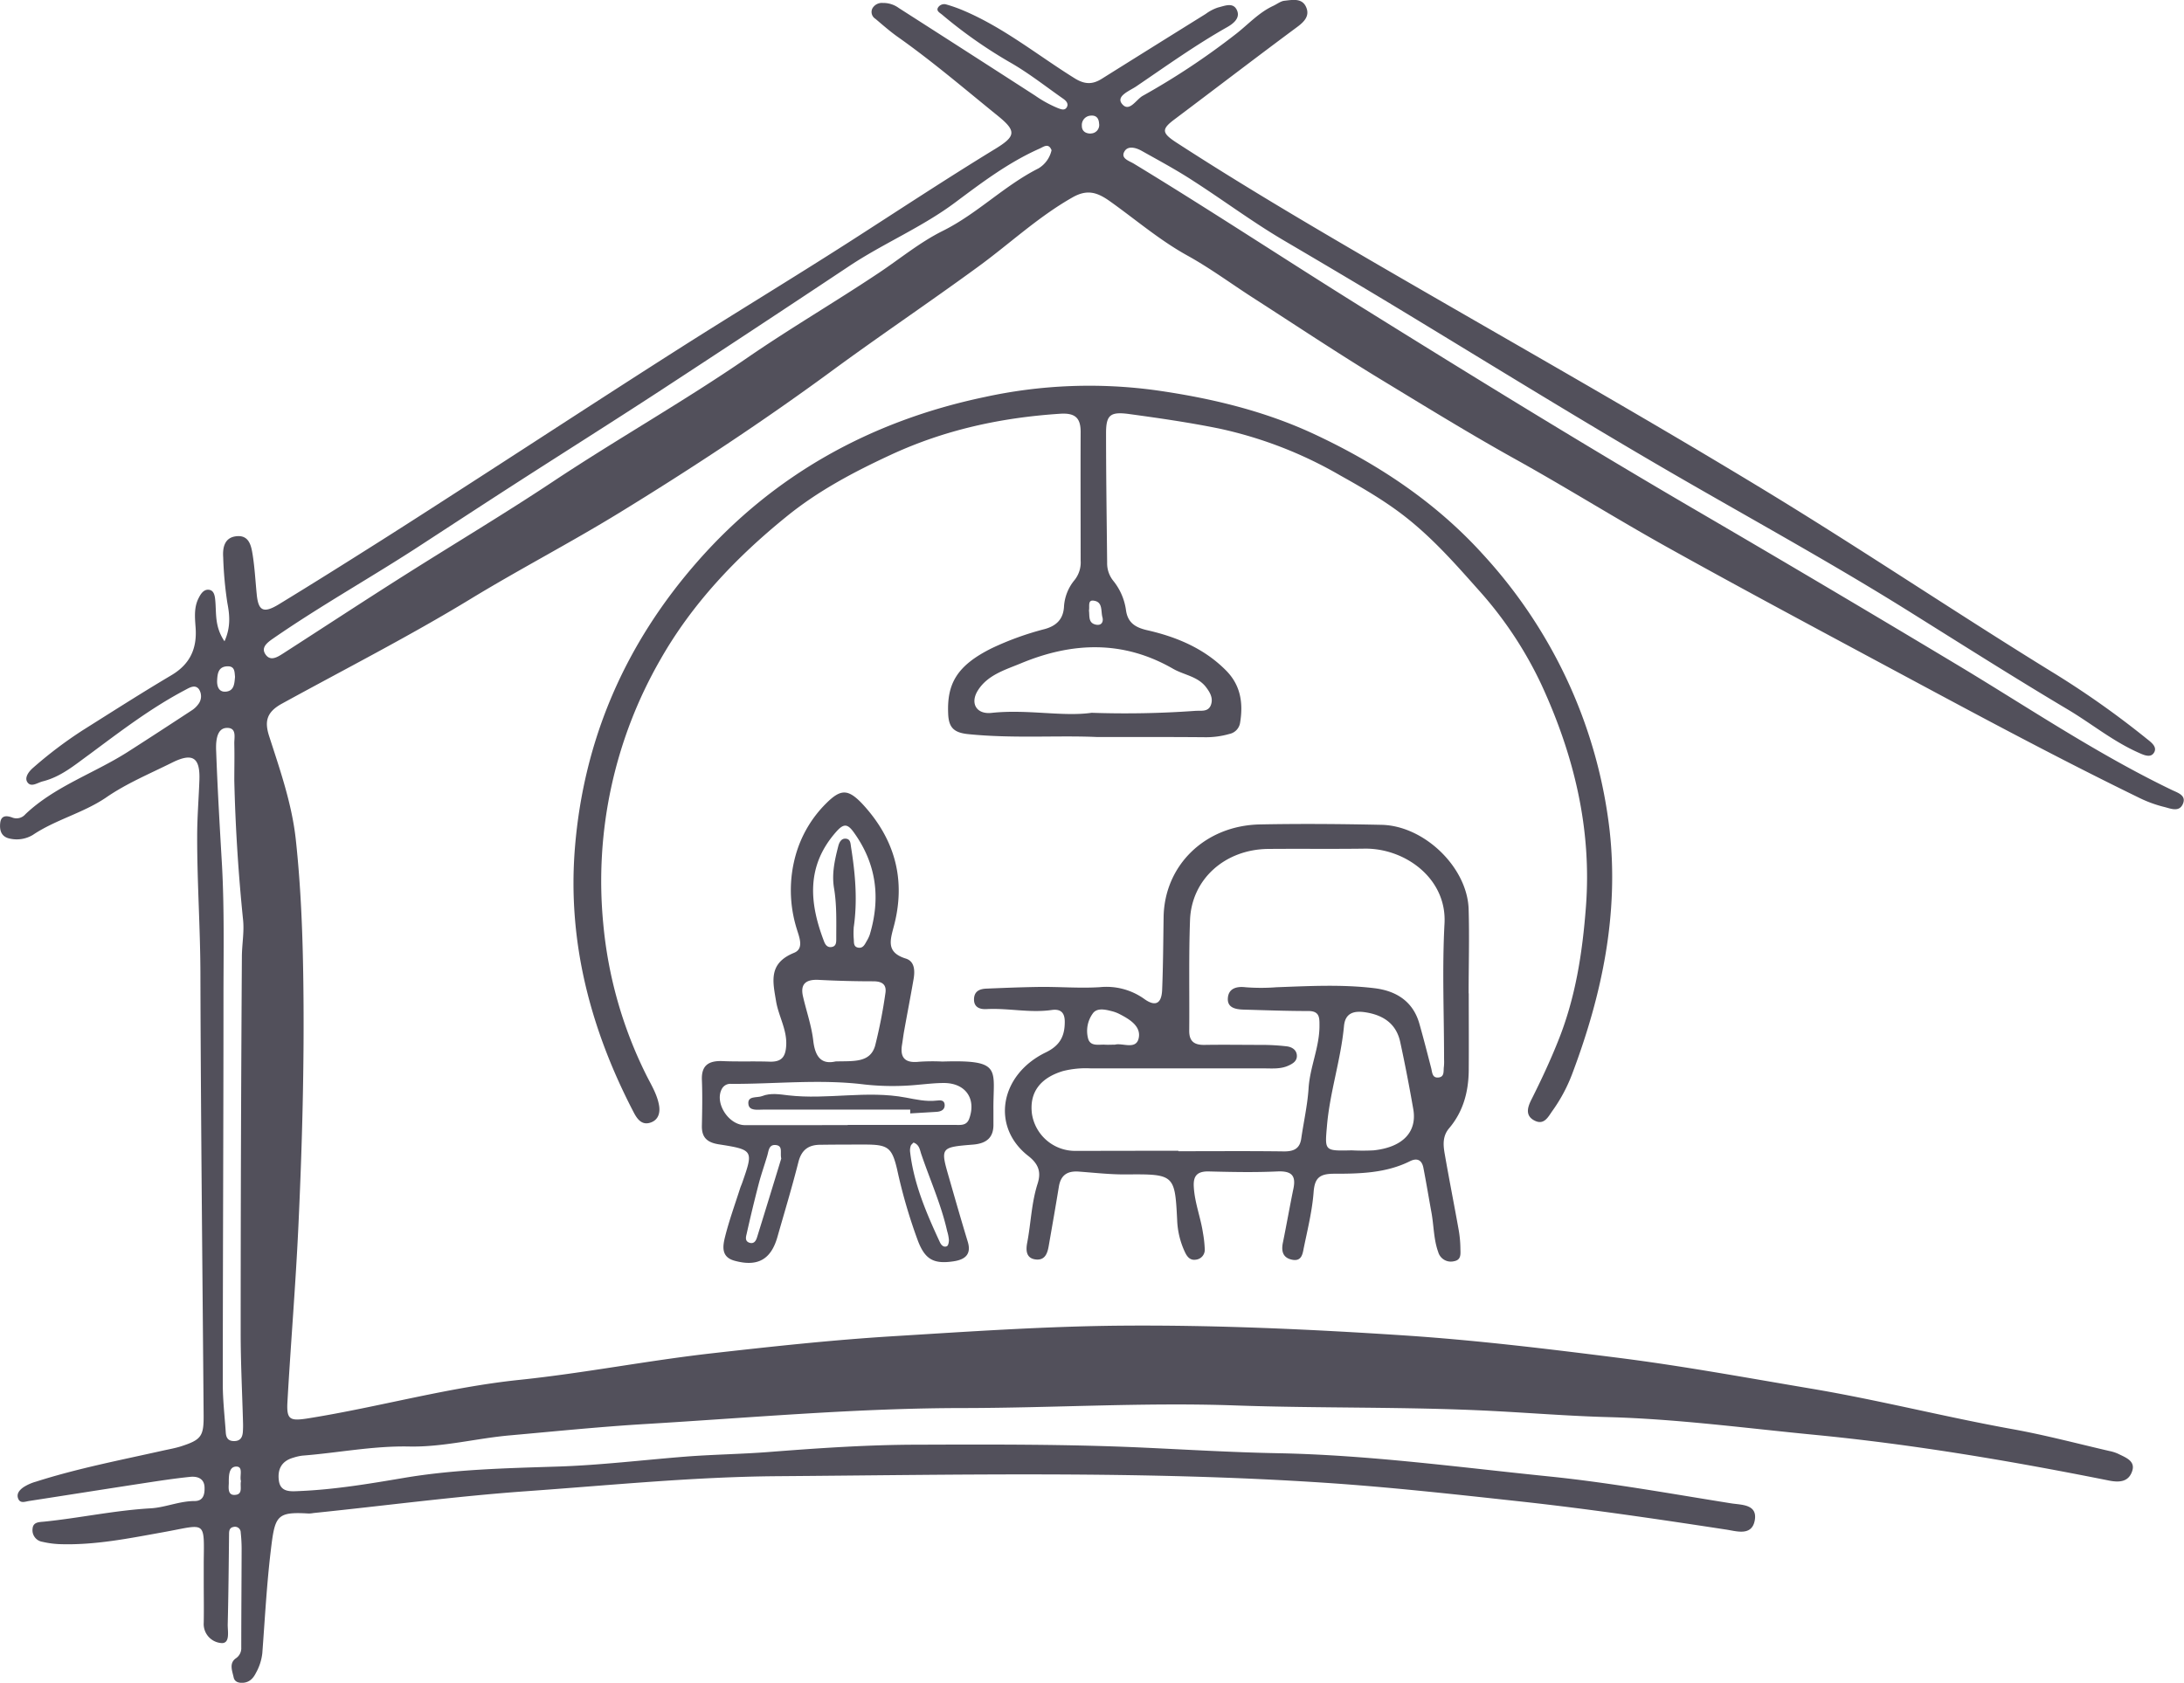 <svg id="Слой_1" data-name="Слой 1" xmlns="http://www.w3.org/2000/svg" viewBox="0 0 599.45 462"><defs><style>.cls-1{fill:#52505b;}</style></defs><path class="cls-1" d="M61.89,244c1.78-3.95,1.4-7.32.78-10.56a103.45,103.45,0,0,1-1.14-12.52c-.17-2.48.27-5.28,3.39-5.73,3.72-.54,4.3,2.56,4.7,5.08.57,3.59.76,7.25,1.12,10.88.44,4.5,1.85,5.25,6,2.74,9.35-5.7,18.61-11.52,27.85-17.37,9-5.7,17.94-11.49,26.9-17.27,18.25-11.78,36.43-23.66,54.75-35.33,15.61-9.94,31.47-19.53,47.05-29.51,13.34-8.56,26.55-17.29,40.09-25.56,5.7-3.47,5.93-4.9.9-9-9.09-7.36-18-15-27.56-21.75-2.16-1.53-4.16-3.29-6.18-5a2.2,2.2,0,0,1-.8-2.89,3,3,0,0,1,2.83-1.46,7.19,7.19,0,0,1,4.38,1.38q18.75,12,37.44,24.06a32.61,32.61,0,0,0,6.27,3.44c.81.3,1.74.69,2.32-.1.71-1,0-1.84-.8-2.42-4.93-3.44-9.66-7.21-14.9-10.17a128.9,128.9,0,0,1-18.46-13c-.61-.5-1.62-1-1.1-1.9a2,2,0,0,1,2.23-.89A40.71,40.71,0,0,1,265.1,71c11,4.75,20.14,12.22,30.14,18.44,2.73,1.7,4.88,1.73,7.41.15q14.27-8.94,28.56-17.83A12.06,12.06,0,0,1,334.57,70c1.82-.43,4.25-1.58,5.25.84.84,2-.87,3.49-2.67,4.52-8.7,4.92-16.78,10.7-25,16.29-1.79,1.22-5.65,2.64-3.93,4.8,2,2.49,3.87-1.21,5.75-2.23a199.48,199.48,0,0,0,25.19-16.69c3.54-2.68,6.46-6.08,10.62-8,1-.47,2-1.27,3-1.38,2.19-.23,4.88-.85,6,1.77,1,2.31-.41,3.91-2.46,5.42-11.33,8.4-22.54,17-33.79,25.45-3.49,2.64-3.4,3.66.64,6.29,17.65,11.45,35.8,22.16,54,32.76,35.59,20.69,71.49,40.88,106.66,62.22,26.89,16.32,52.9,33.87,79.67,50.36a246.51,246.51,0,0,1,26,18.35c1.27,1,3.11,2.34,1.85,4-1,1.33-2.94.33-4.33-.29-7-3.15-12.85-8-19.36-11.85-14.6-8.69-28.93-17.78-43.32-26.78-21.53-13.47-43.88-25.68-65.87-38.44-24.29-14.11-48.14-28.85-72.13-43.4-11.25-6.83-22.62-13.55-34-20.24-8.45-5-16.3-10.86-24.54-16.16-4.59-3-9.4-5.58-14.18-8.26-1.49-.84-3.68-1.48-4.66.07-1.27,2,1.21,2.66,2.51,3.45,21,12.76,41.43,26.25,62.24,39.22,31.07,19.35,62.24,38.56,93.9,57q34.55,20.18,68.84,40.76c19.86,11.87,39,24.9,60,35,1.6.76,3.91,1.45,3,3.71-1,2.52-3.51,1.31-5.22.91a34.27,34.27,0,0,1-7.14-2.66c-24.82-12.1-49-25.24-73.32-38.28-18.71-10.05-37.44-20.08-56-30.43-14-7.81-27.57-16.31-41.58-24.1-12.42-6.9-24.48-14.34-36.59-21.69s-23.65-15.06-35.44-22.64c-6-3.86-11.74-8.12-18-11.58-7.69-4.26-14.22-9.91-21.28-14.92-3.55-2.52-6.29-3.31-10.31-1-9.49,5.4-17.29,12.79-26,19.12-13.44,9.82-27.29,19.12-40.7,29-18.61,13.64-37.9,26.34-57.63,38.44-13.38,8.2-27.39,15.48-40.8,23.64C112.67,242.59,95,251.6,77.64,261.13c-4.33,2.38-4.77,5-3.47,9,3,9.3,6.23,18.55,7.29,28.32,1.41,13,1.9,26.14,2.07,39.25.29,22.33-.32,44.63-1.36,66.92-.75,16.05-2.09,32.08-3,48.12-.3,5.08.69,5.4,5.92,4.56,19.34-3.11,38.18-8.49,57.78-10.53,17.67-1.84,35.15-5.3,52.81-7.29,16.52-1.87,33.07-3.67,49.72-4.69,20.9-1.28,41.8-2.73,62.75-2.9,26.08-.2,52.11,1,78.15,2.72,19.35,1.3,38.55,3.63,57.71,6.05,17.9,2.25,35.68,5.54,53.49,8.54,18.53,3.12,36.68,7.77,55.14,11.1,8.94,1.61,17.73,3.95,26.59,6a11,11,0,0,1,2.42.77c2.11,1.05,4.91,2,3.78,4.94-1,2.71-3.34,3-6.33,2.4-26.76-5.35-53.64-9.92-80.89-12.56-18.82-1.82-37.59-4.34-56.51-4.85-10.69-.29-21.32-1.15-32-1.7-23.49-1.2-47-.68-70.51-1.51-24.8-.87-49.59.69-74.39.72-29.22,0-58.33,2.65-87.46,4.39-12.33.74-24.68,2-37,3.1-9.27.81-18.4,3.26-27.75,3.07-9.9-.21-19.52,1.74-29.29,2.5a12.79,12.79,0,0,0-2.49.56c-3.33.93-4.4,3.28-4,6.28.43,3.27,3.22,3,5.61,2.89,9.67-.4,19.19-2,28.7-3.61,14-2.37,28.17-2.66,42.35-3.12,11.66-.38,23.27-1.8,34.9-2.72,7.67-.6,15.37-.68,23-1.28,13.62-1.06,27.3-2,41-2,20.33-.07,40.68-.14,61,.77,12.52.57,25,1.33,37.57,1.57,24.95.47,49.62,3.84,74.36,6.36,16.81,1.71,33.48,4.75,50.17,7.41,2.76.44,7.27.2,6.43,4.7-.81,4.35-5,2.93-7.75,2.51-18.84-2.88-37.68-5.67-56.63-7.74-17.82-1.94-35.65-3.93-53.54-5.12-50.11-3.33-100.32-2.18-150.49-1.81-22.93.18-45.74,2.49-68.58,4.11-19.57,1.39-39,4-58.57,6a9.14,9.14,0,0,1-1.27.14c-9-.54-9.34.57-10.51,10.45-1.1,9.26-1.59,18.59-2.29,27.89a14.23,14.23,0,0,1-1.74,5.39c-.77,1.55-1.85,2.73-3.86,2.75-1.11,0-2-.37-2.26-1.45-.38-1.8-1.32-3.88.55-5.25a3.32,3.32,0,0,0,1.53-3c0-9,.08-18.07.1-27.11a41.48,41.48,0,0,0-.25-4.45,1.57,1.57,0,0,0-2-1.53c-1,.18-1.19.93-1.2,1.83-.09,8.35-.16,16.71-.37,25.05,0,1.82.65,5-1.58,5a5.24,5.24,0,0,1-5-5.61c.07-3.78,0-7.57,0-11.36,0-1.76,0-3.52,0-5.28.13-11.77.67-10.3-11.26-8.17-9.35,1.68-18.72,3.59-28.35,3.25a24.92,24.92,0,0,1-4.63-.63,3.22,3.22,0,0,1-2.74-3.61c.15-1.89,1.88-1.8,3.24-1.94,9.75-1,19.34-3.09,29.18-3.65,4-.23,7.88-2,12.05-2,2.47,0,2.8-1.93,2.73-3.82-.1-2.36-1.92-3-3.85-2.83-4.52.46-9,1.16-13.52,1.85-10.26,1.57-20.51,3.2-30.77,4.78-1.06.16-2.43.78-3-.62s.42-2.43,1.42-3.14a12.53,12.53,0,0,1,3.45-1.54c11.35-3.63,23.08-5.89,34.72-8.5,1.66-.37,3.35-.66,5-1.17,5.64-1.81,6.35-2.77,6.3-8.57-.31-40.17-.77-80.34-.88-120.51,0-12.86-.92-25.68-.89-38.52,0-5.12.43-10.24.61-15.36.22-6.18-1.83-7.6-7.51-4.77-6.16,3.07-12.6,5.74-18.24,9.67C23,291.18,15.48,293,9.3,297.15a8.56,8.56,0,0,1-6.2,1.05c-2.45-.45-3-2.21-2.77-4.32s1.73-2.11,3.42-1.45a3.19,3.19,0,0,0,3.48-.94c8-7.62,18.76-11.19,28-17.05,5.9-3.77,11.76-7.6,17.62-11.44a6.69,6.69,0,0,0,1.82-1.69,3.54,3.54,0,0,0,.17-4.2c-1.08-1.34-2.6-.35-3.83.3-9.46,5-17.83,11.43-26.32,17.73C20.73,278,17,281.2,12,282.46c-1.46.36-3.18,1.75-4.22.22-.86-1.28.42-2.95,1.54-3.92A115.53,115.53,0,0,1,23,268.41c8.07-5.08,16.1-10.22,24.31-15.09,5.25-3.11,7.05-7.47,6.65-13.06-.19-2.68-.49-5.46.77-8,.57-1.15,1.45-2.71,3.07-2.37,1.32.28,1.47,1.89,1.57,3.05C59.68,236.39,59.17,240,61.89,244Zm227-134.83c-.82-2.08-2.18-.92-3.33-.41-8.46,3.76-15.71,9.24-23,14.68-9.09,6.83-19.73,11.26-29.17,17.53q-26,17.3-52.2,34.42c-13.12,8.56-26.4,16.92-39.58,25.41-8.35,5.38-16.66,10.82-25,16.25C103,226,88.57,234,75.13,243.31c-1.56,1.09-3.26,2.42-2,4.27,1.34,2,3.26.78,4.81-.21,11.42-7.35,22.77-14.81,34.26-22.07,13.27-8.38,26.77-16.46,39.81-25.12,17.6-11.69,36.08-22.11,53.47-34.08,11.75-8.08,24.14-15.32,36-23.24,5.82-3.88,11.26-8.4,17.53-11.52,9.54-4.74,16.84-12.4,26.31-17.18A7.8,7.8,0,0,0,288.9,109.15ZM64.58,282.28c0-3.38.08-6.76,0-10.13-.05-1.62.69-4.19-1.68-4.36-2.56-.19-3.15,2.22-3.3,4.35a19.64,19.64,0,0,0,0,2c.38,10.5,1,21,1.61,31.49.64,11.86.41,23.78.4,35.67,0,35.53-.18,71.06-.19,106.59,0,4.45.52,8.9.82,13.35.09,1.35.59,2.35,2.29,2.34s2.23-1,2.38-2.32a24.31,24.31,0,0,0,.06-2.83c-.22-8.24-.65-16.48-.64-24.72q0-51.49.33-103c0-3.37.66-6.78.34-10.1C65.7,307.88,64.88,295.1,64.58,282.28Zm.2-28.52c-.15-1.3,0-2.94-2.06-2.89-2.53.06-2.75,2-2.85,3.79-.09,1.52.34,3.32,2.35,3.17C64.6,257.64,64.6,255.53,64.78,253.76Zm1.63,220.82c-.45-1.4.76-4.06-1.34-4s-2,2.84-2,4.64c-.07,1.27-.27,3.22,1.59,3.14C67.11,478.29,66.07,476,66.41,474.58Zm233.23-370a2.32,2.32,0,0,0,2.3-2.73c-.08-1.37-.72-2.32-2.32-2.16a2.57,2.57,0,0,0-2.41,2.77C297.19,103.86,298.14,104.61,299.64,104.61Z" transform="translate(-0.27 -67.94)"/><path class="cls-1" d="M301.3,270.28c-10.8-.48-23.06.46-35.3-.79-4-.41-5.32-1.88-5.48-5.55-.36-8.12,2.21-13.25,12.14-18.12A81.28,81.28,0,0,1,287,240.65c3.31-.91,5.06-2.78,5.3-6a12.6,12.6,0,0,1,2.93-7.49,7.76,7.76,0,0,0,1.65-5.33c0-11.77-.05-23.53,0-35.3,0-3.78-1.43-5.27-5.61-5-16.2,1.06-31.58,4.38-46.38,11.22-10.35,4.79-20.16,10-28.86,17.1C202.28,221,190.24,233.69,181.54,249a121.94,121.94,0,0,0-15.7,72.45,116.89,116.89,0,0,0,11.66,41.32c1.38,2.81,3.12,5.5,3.66,8.63.35,2-.15,4-2.32,4.73-2.4.84-3.68-1-4.57-2.67-12-23-18.3-47.18-16.19-72.88,2.42-29.54,13.7-55.82,33.77-78.63,20.76-23.6,47.33-38.43,78.65-45a134.59,134.59,0,0,1,47.12-1.85c15.23,2.17,29.89,5.7,43.61,12.14,17.48,8.2,33.24,18.71,46.1,32.93a135.63,135.63,0,0,1,23.74,35.91,134.05,134.05,0,0,1,11,39.84c2.54,22.94-2.05,44.91-10.1,66.38a44.14,44.14,0,0,1-5.52,10.5c-1.25,1.73-2.36,4.29-5.21,2.67-2.58-1.47-1.48-4-.54-5.84,2.57-5.13,5-10.31,7.12-15.61,4.88-12,6.78-24.4,7.75-37.19,1.61-21.35-3.26-41.42-12.11-60.69A106.45,106.45,0,0,0,406,229.81c-6.06-6.82-12-13.56-19.27-19.4-5.85-4.7-12.26-8.4-18.7-12a114,114,0,0,0-33.11-12.81c-8.2-1.67-16.51-2.87-24.81-4-5.09-.68-6.24.29-6.26,5.15,0,11.9.18,23.8.3,35.7a7.65,7.65,0,0,0,1.68,4.94,16.38,16.38,0,0,1,3.51,8.18c.51,3.39,2.61,4.67,5.89,5.41,8.15,1.86,15.63,5.06,21.52,11,4.08,4.09,4.77,9,3.9,14.34a3.72,3.72,0,0,1-2.94,3.12,23.17,23.17,0,0,1-6.74.9C321.57,270.26,312.16,270.28,301.3,270.28Zm-1.41-6.65a268.64,268.64,0,0,0,28.34-.52c1.64-.14,3.64.4,4.4-1.62.67-1.82-.18-3.37-1.32-4.87-2.27-3-6.07-3.35-9.06-5.07-13.65-7.86-27.58-7.38-41.71-1.52-4.38,1.82-9.2,3.19-11.88,7.48-2.17,3.47-.43,6.6,3.76,6.15C282.23,262.6,292,264.77,299.89,263.63Zm-.73-28.1c.22,1.55-.28,3.51,2,3.92,1.53.27,2-.89,1.71-2-.49-1.67.17-4.23-2.35-4.59C298.72,232.54,299.4,234.5,299.16,235.53Z" transform="translate(-0.27 -67.94)"/><path class="cls-1" d="M403.4,340.68c0,7,.05,14.07,0,21.1-.06,5.81-1.46,11.28-5.38,15.91-1.83,2.16-1.64,4.56-1.23,6.95,1.2,6.92,2.57,13.82,3.81,20.75a31.63,31.63,0,0,1,.51,5.23c0,1.41.38,3.22-1.8,3.59a3.6,3.6,0,0,1-4.29-2.54c-1.26-3.48-1.19-7.18-1.84-10.77-.75-4.11-1.43-8.25-2.23-12.36-.39-2-1.6-2.84-3.7-1.79-6.54,3.26-13.73,3.44-20.82,3.43-4.08,0-5.32,1.26-5.61,5.06-.39,5.09-1.63,10.14-2.67,15.17-.33,1.6-.51,3.93-3.22,3.38s-3-2.55-2.52-4.79c1-4.91,1.86-9.84,2.87-14.74.72-3.49-.41-4.89-4.4-4.71-6.26.29-12.55.16-18.82,0-3.22-.07-4.29,1.24-4.13,4.15.22,4.37,1.88,8.45,2.52,12.73a31.62,31.62,0,0,1,.49,4.42,2.72,2.72,0,0,1-2.41,2.92c-1.53.26-2.36-.72-2.94-1.89a22.62,22.62,0,0,1-2.22-9c-.62-12.41-.78-12.63-13.83-12.51-4.43.05-8.8-.46-13.2-.78-3.41-.24-5,1.24-5.46,4.27-.87,5.34-1.81,10.67-2.74,16-.33,2-.94,4.09-3.46,3.87-3-.27-2.82-2.87-2.44-4.77,1-5.31,1.14-10.76,2.81-16,1-3.11.42-5.37-2.59-7.7-10.22-8-7.79-22.26,4.85-28.39,4-1.93,5.21-4.59,5.21-8.4,0-2.4-1-3.62-3.61-3.24-6,.86-11.9-.57-17.87-.25-1.87.1-3.46-.52-3.43-2.69s1.47-2.85,3.37-2.93c4.7-.2,9.4-.38,14.1-.46,5.69-.1,11.36.42,17.08.06a17.86,17.86,0,0,1,12.09,3.17c3.15,2.31,4.87,1.38,5-2.52.27-6.61.3-13.24.4-19.87.21-14.24,11.36-25.16,26.44-25.46,11.12-.22,22.25-.13,33.37.11,11.74.24,23.56,11.7,23.91,23.14.23,7.7,0,15.41,0,23.12Zm-79.7,43.19V384c9.69,0,19.39-.08,29.09.05,2.83,0,4.27-.94,4.64-3.55.66-4.55,1.69-9.07,2-13.64.35-6,3.08-11.53,3-17.54,0-2,0-3.79-3-3.81-6,0-11.91-.22-17.86-.39-2.3-.07-4.57-.56-4.27-3.33.28-2.61,2.57-3.08,4.83-2.81a55.08,55.08,0,0,0,8.52,0c9-.33,18-.82,26.91.27,6.14.75,10.61,3.78,12.29,9.74,1.14,4,2.19,8.11,3.24,12.18.3,1.16.26,2.77,2,2.59s1.32-1.82,1.49-2.95a13.73,13.73,0,0,0,.05-2c0-12.44-.55-24.91.12-37.33s-10.89-20.7-21.92-20.55c-8.84.12-17.68,0-26.52.08-11.84.14-21,8.32-21.41,19.54-.37,10.13-.13,20.28-.22,30.42,0,2.77,1.28,3.88,4.16,3.84,5.27-.09,10.55,0,15.82,0a59.59,59.59,0,0,1,6.82.4c1.45.19,2.73,1,2.75,2.63,0,1.44-1.13,2.12-2.3,2.65-2.15,1-4.48.77-6.74.77-15.83,0-31.66,0-47.48,0A25.46,25.46,0,0,0,292,362c-6.29,1.91-9.25,5.94-8.48,11.8a12,12,0,0,0,11.9,10.11C304.87,383.9,314.28,383.87,323.7,383.87Zm47.6-.11a56.59,56.59,0,0,0,6,0c7.93-.84,12-5,10.87-11.36-1.07-6.12-2.24-12.23-3.56-18.31-1-4.76-4.23-7.35-9.37-8.2-3.3-.55-5.74.1-6.08,3.74-.86,9.28-3.91,18.21-4.68,27.51C363.89,383.94,363.78,383.93,371.3,383.76Zm-65.06-29c2-.62,5.84,1.54,6.57-1.79s-2.61-5.29-5.55-6.77a10.08,10.08,0,0,0-2-.69c-1.82-.47-4-.9-5.09.73a8.16,8.16,0,0,0-1.22,6.92c.69,2.19,3,1.46,4.77,1.6C304.44,354.8,305.15,354.75,306.24,354.75Z" transform="translate(-0.27 -67.94)"/><path class="cls-1" d="M258.94,359.38c16.74-.53,13.87,2.13,14,13.43,0,1.22,0,2.43,0,3.65.11,3.66-1.76,5.41-5.59,5.72-9,.73-9,.79-6.58,9.15,1.68,5.87,3.36,11.73,5.14,17.57,1,3.38-.7,4.84-3.88,5.32-5.49.83-7.81-.52-9.75-5.45a144.89,144.89,0,0,1-5.8-19.89c-1.4-5.85-2.47-6.69-8.63-6.71-4.13,0-8.26,0-12.4.06-3.28,0-5.16,1.43-6,4.6-1.77,7-3.84,13.84-5.81,20.75-1.76,6.14-5.41,8.24-11.78,6.48-3.82-1.05-3.18-4.18-2.54-6.73,1.13-4.46,2.71-8.81,4.11-13.2.17-.52.4-1,.58-1.53,3.08-8.83,3.1-9-6.5-10.5-3.37-.54-4.66-2.07-4.59-5.14.09-4.19.17-8.39,0-12.58-.14-3.92,1.81-5.29,5.73-5.12,4.27.18,8.56,0,12.83.15,3.36.12,4.39-1.35,4.58-4.37.28-4.38-2.1-8.1-2.78-12.23-.88-5.34-2.2-10.38,4.94-13.28,2.84-1.15,1.38-4.4.72-6.63a35.61,35.61,0,0,1-.33-20,32.3,32.3,0,0,1,8.4-14.38c4-4,6-4,9.84,0,9.19,9.83,12.15,21.2,8.7,33.92-1,3.81-2,7,3.34,8.67,2.48.77,2.52,3.42,2.13,5.65-.8,4.66-1.71,9.31-2.55,14-.25,1.33-.4,2.67-.62,4-.56,3.43.69,5.11,4.62,4.68A55,55,0,0,1,258.94,359.38Zm-26,17.45v-.05q14.74,0,29.49,0c1.52,0,3.15.24,3.86-1.7,2-5.48-1-9.83-7-9.81-2.27,0-4.54.27-6.8.46a70.86,70.86,0,0,1-14.92-.05c-12.2-1.52-24.41-.12-36.62-.17a2.62,2.62,0,0,0-2.49,1.27c-2.2,3.79,1.7,10.05,6.29,10.06Zm-3.35-17.48c4.93-.14,9.5.45,10.88-4.32a138,138,0,0,0,2.8-14.28c.42-2.4-.73-3.41-3.34-3.4-5,0-9.95-.13-14.91-.39-3.57-.19-5.12,1.13-4.36,4.49.93,4.08,2.36,8.1,2.83,12.22C224,358.05,225.7,360.26,229.61,359.35Zm5-36.63a20.67,20.67,0,0,0,0,2.84c.13,1-.21,2.39,1.38,2.57,1.17.13,1.66-.88,2.12-1.72a9.78,9.78,0,0,0,.9-1.84c3-10,1.91-19.43-4.41-28.16-1.67-2.31-2.74-2.42-4.74-.17-8.36,9.39-7.44,19.59-3.39,30.16.37,1,1,1.77,2.2,1.51s1.15-1.41,1.15-2.35c0-4.59.16-9.2-.61-13.77-.67-4,.2-7.8,1.18-11.61.28-1.06.9-2.24,2.29-1.95,1.09.22,1.05,1.39,1.21,2.36C235.05,308,235.67,315.31,234.57,322.72ZM251,381.62c-.27.31-.64.56-.75.89a3.91,3.91,0,0,0-.19,1.59c1,8.81,4.47,16.87,8.18,24.87.34.74,1,1.52,1.92,1.11.4-.17.57-1.14.56-1.75a11.61,11.61,0,0,0-.47-2.36c-1.62-7.24-4.69-14.05-7.08-21.07C252.74,383.7,252.67,382.22,251,381.62Zm-36.29,4.43c-.39-1.68.55-3.55-1.54-3.75-1.89-.17-1.91,1.59-2.29,2.87-.76,2.59-1.67,5.14-2.35,7.74q-1.78,6.85-3.32,13.76c-.19.82-.55,2,.73,2.44s1.84-.56,2.11-1.45C210.33,400.33,212.57,393,214.69,386.05Z" transform="translate(-0.27 -67.94)"/><path class="cls-1" d="M250.1,372.58c-13.49,0-27,0-40.46,0-1.46,0-3.71.39-3.95-1.47-.32-2.44,2.39-1.69,3.77-2.25,2.32-.93,4.87-.47,7.18-.2,10.74,1.24,21.54-1.42,32.25.61,2.77.52,5.56,1.16,8.45.83,1-.12,2.15-.2,2.22,1.16s-1,1.85-2.22,1.93c-2.41.16-4.82.29-7.24.43Z" transform="translate(-0.27 -67.94)"/></svg>